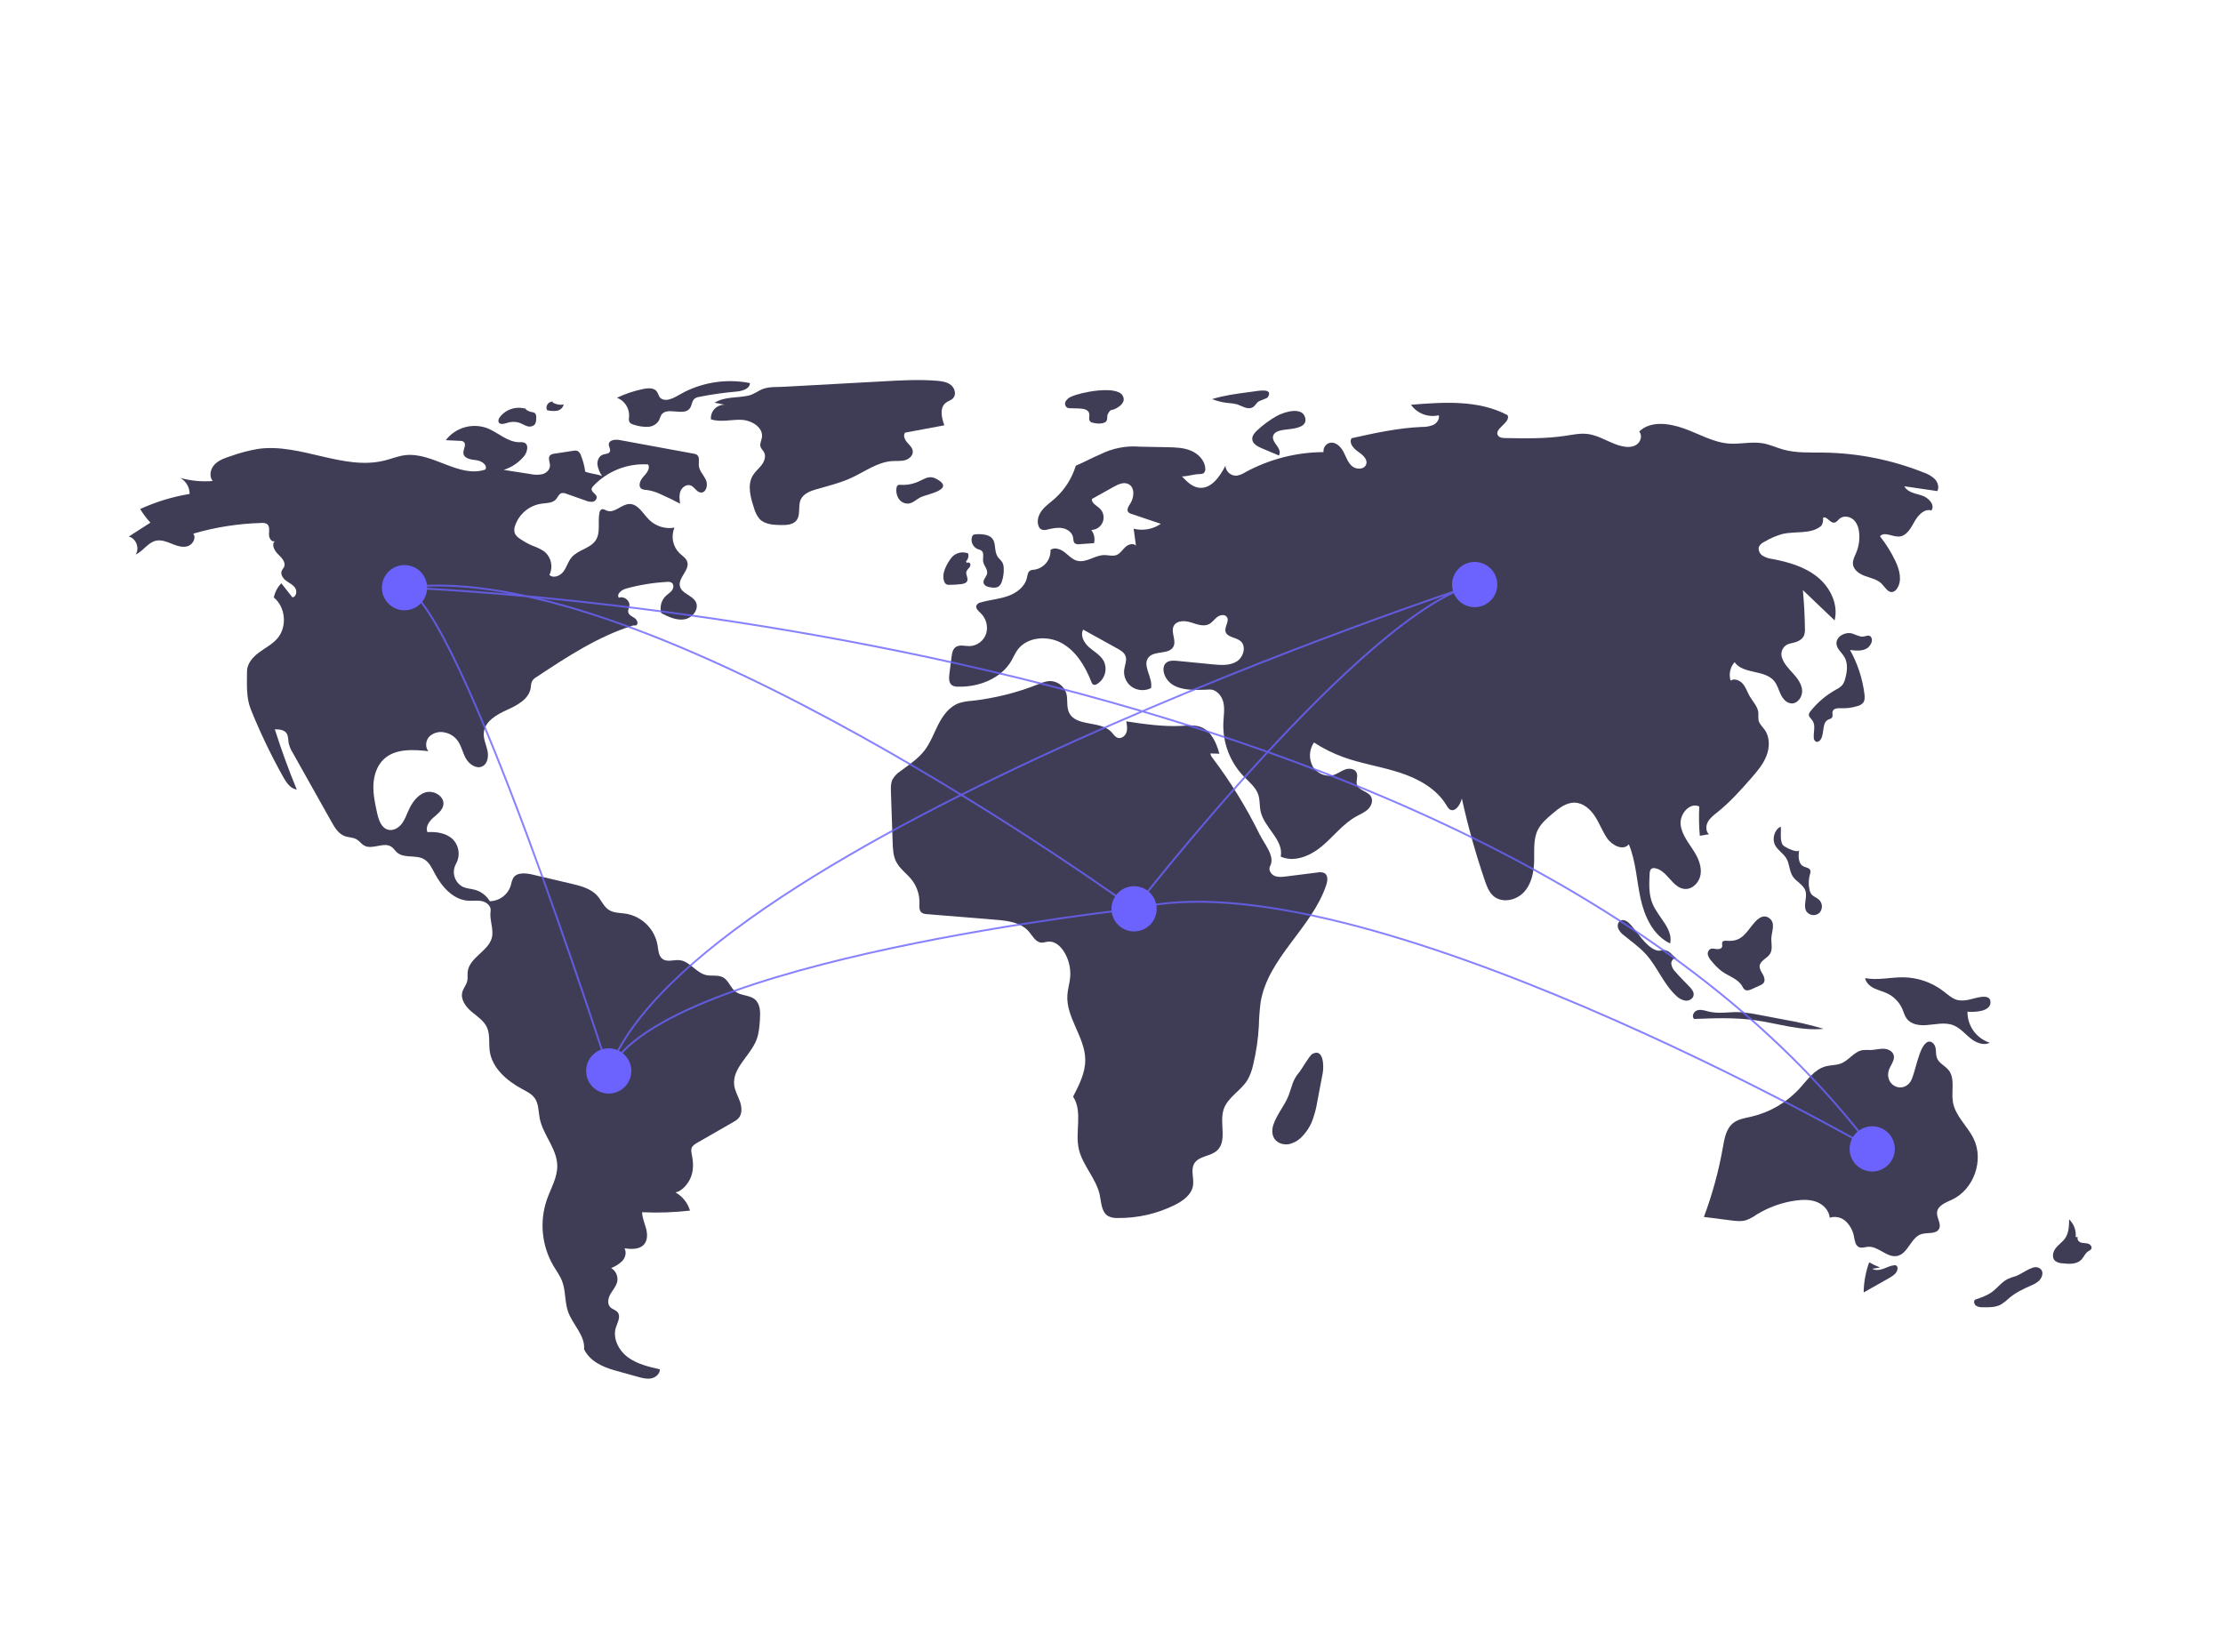 <svg width="1882" height="1399" viewBox="0 0 1882 1399" fill="none" xmlns="http://www.w3.org/2000/svg">
<g clip-path="url(#clip0_1_15043)">
<path d="M495.416 399.334C494.818 394.611 493.61 389.986 491.822 385.574C491.594 384.74 491.194 383.963 490.649 383.291C490.104 382.62 489.425 382.069 488.656 381.674C487.627 381.407 486.548 381.395 485.514 381.639L469.385 384.108C468.035 384.169 466.742 384.672 465.704 385.538C463.604 387.747 465.672 391.305 465.608 394.353C465.536 397.781 462.49 400.563 459.188 401.484C455.817 402.165 452.34 402.122 448.987 401.357L426.433 397.852C433.076 395.731 438.988 391.786 443.496 386.465C446.464 382.949 448.043 376.384 443.753 374.719C442.479 374.369 441.15 374.262 439.836 374.404C429.617 374.484 421.576 365.951 412.01 362.357C405.888 360.206 399.242 360.046 393.023 361.9C386.804 363.754 381.33 367.528 377.385 372.68L389.399 373.26C390.53 373.197 391.651 373.496 392.6 374.113C395.233 376.277 391.959 380.433 392.33 383.821C392.812 388.222 398.656 389.162 403.061 389.607C407.466 390.052 413.054 393.632 410.936 397.519C388.795 405.146 366.265 382.61 343.012 385.385C337.127 386.087 331.57 388.399 325.825 389.853C290.726 398.734 254.44 375.038 218.584 380.056C210.613 381.415 202.779 383.481 195.175 386.231C190.295 387.833 185.204 389.565 181.659 393.281C178.113 396.998 176.763 403.353 180.122 407.239C170.864 408.002 161.544 407.116 152.595 404.623C155.015 405.968 157.028 407.94 158.423 410.332C159.818 412.723 160.544 415.447 160.524 418.216C146.068 420.573 131.994 424.865 118.683 430.975C121.167 435.107 124.069 438.973 127.343 442.512L109.042 454.271C115.225 455.829 118.421 464.261 114.826 469.527C121.237 466.674 125.21 459.296 132.065 457.8C136.557 456.819 141.127 458.657 145.387 460.383C149.648 462.109 154.331 463.783 158.741 462.487C163.152 461.192 166.405 455.472 163.603 451.828C182.455 446.327 201.939 443.283 221.57 442.771C223.085 442.581 224.621 442.872 225.96 443.604C228.516 445.377 227.844 449.207 227.706 452.315C227.568 455.422 229.99 459.506 232.767 458.106C229.5 460.939 232.293 466.274 235.428 469.253C238.562 472.233 242.341 476.344 240.422 480.22C239.921 481.232 239.071 482.041 238.589 483.062C237.167 486.075 239.425 489.588 242.089 491.589C244.753 493.59 248.017 494.988 249.867 497.759C251.718 500.53 250.877 505.379 247.568 505.766L238.162 493.823C234.949 497.155 232.746 501.331 231.809 505.865C241.783 514.019 243.283 530.617 234.933 540.428C230.666 545.441 224.597 548.488 219.301 552.399C214.005 556.309 209.104 561.878 209.117 568.462C209.14 579.837 208.211 590.404 212.473 600.95C220.332 620.396 229.406 639.329 239.641 657.636C242.328 662.443 245.802 667.712 251.246 668.54C244.365 651.787 238.171 634.774 232.664 617.5C236.251 617.514 240.396 617.798 242.499 620.705C244.24 623.112 243.866 626.384 244.407 629.305C245.096 632.135 246.243 634.833 247.804 637.291L280.663 695.828C283.387 700.68 286.511 705.889 291.717 707.854C295.045 709.11 298.896 708.874 301.96 710.683C304.361 712.1 305.978 714.617 308.426 715.953C315.348 719.729 324.974 712.487 331.442 716.995C333.292 718.285 334.468 720.333 336.173 721.809C342.147 726.983 351.947 723.522 358.844 727.381C363.289 729.869 365.592 734.844 367.963 739.353C373.901 750.646 383.51 761.71 396.237 762.609C400.235 762.892 404.318 762.134 408.226 763.023C412.134 763.912 415.981 767.323 415.353 771.281C414.278 778.068 417.631 785.5 416.73 792.312C415.09 804.72 397.491 810.173 395.979 822.598C395.648 825.319 396.167 828.126 395.519 830.789C394.725 834.053 392.274 836.71 391.403 839.954C389.753 846.101 394.157 852.219 398.995 856.355C403.833 860.491 409.604 864.057 412.249 869.847C415.044 875.966 413.671 883.101 414.58 889.767C416.565 904.32 429.133 915.108 442.068 922.065C446.009 924.184 450.24 926.236 452.791 929.913C456.12 934.712 455.789 941.038 456.9 946.772C459.623 960.815 471.443 972.386 471.779 986.686C472.018 996.85 466.368 1006.07 462.993 1015.66C459.829 1024.85 458.684 1034.61 459.637 1044.29C460.589 1053.96 463.616 1063.31 468.511 1071.71C471.035 1075.97 474.055 1079.99 475.841 1084.61C479.028 1092.86 477.994 1102.23 480.932 1110.57C484.817 1121.6 495.492 1130.7 494.47 1142.35C499.316 1152.41 510.018 1157.36 520.779 1160.36L540.065 1165.73C543.758 1166.75 547.617 1167.79 551.377 1167.04C555.138 1166.3 558.726 1163.18 558.629 1159.35C549.172 1157.21 539.411 1154.94 531.614 1149.18C523.818 1143.42 518.477 1133.15 521.435 1123.92C522.807 1119.64 525.725 1114.69 522.951 1111.15C521.362 1109.13 518.458 1108.6 516.666 1106.75C513.871 1103.87 514.831 1099.03 516.841 1095.55C518.85 1092.07 521.753 1088.97 522.564 1085.03C522.973 1082.83 522.7 1080.56 521.781 1078.52C520.861 1076.48 519.341 1074.77 517.422 1073.62C520.998 1072.27 524.25 1070.18 526.968 1067.49C529.478 1064.63 530.638 1060.21 528.663 1056.95C534.527 1057.69 541.451 1058.06 545.3 1053.57C548.374 1049.99 548.163 1044.63 546.949 1040.07C545.734 1035.51 543.681 1031.08 543.617 1026.36C557.145 1027 570.702 1026.54 584.156 1024.98C582.21 1018.43 577.79 1012.89 571.831 1009.54C577.924 1008.51 583.475 1001.22 585.4 995.344C587.325 989.471 586.834 983.075 585.644 977.01C585.187 975.448 585.124 973.798 585.462 972.207C586.148 970.02 588.296 968.685 590.283 967.544L620.527 950.173C622.332 949.269 623.968 948.061 625.363 946.602C628.532 942.88 628.062 937.261 626.44 932.649C624.818 928.038 622.219 923.702 621.594 918.853C619.725 904.353 635.245 893.949 640.483 880.299C642.539 874.943 642.958 869.12 643.356 863.396C643.783 857.249 643.815 850.108 639.095 846.147C634.571 842.349 627.501 843.196 622.767 839.664C618.427 836.425 616.929 830.136 612.188 827.52C607.882 825.144 602.482 826.655 597.693 825.538C589.261 823.571 583.954 813.851 575.342 812.951C570.483 812.444 564.984 814.819 561.001 811.989C557.492 809.495 557.352 804.483 556.684 800.23C555.513 793.62 552.345 787.528 547.607 782.773C542.868 778.019 536.786 774.831 530.181 773.639C525.171 772.836 519.718 773.141 515.456 770.388C511.14 767.599 509.161 762.379 505.771 758.518C500.308 752.295 491.703 750.084 483.642 748.189L450.854 740.481C445.034 739.112 437.531 738.386 434.408 743.485C433.483 745.427 432.829 747.486 432.462 749.605C431.292 753.438 428.937 756.801 425.735 759.212C422.533 761.622 418.649 762.955 414.643 763.019C411.895 758.331 407.443 754.886 402.216 753.403C398.891 752.476 395.332 752.373 392.162 751.01C390.435 750.167 388.898 748.98 387.645 747.523C386.393 746.065 385.451 744.367 384.877 742.533C384.304 740.699 384.11 738.767 384.309 736.855C384.508 734.944 385.095 733.093 386.033 731.416C387.924 728.05 388.654 724.155 388.111 720.333C387.568 716.511 385.782 712.973 383.029 710.267C377.453 705.261 369.387 704.051 361.911 704.552C359.953 700.279 363.227 695.458 366.755 692.352C370.283 689.247 374.568 686.194 375.336 681.557C376.545 674.262 367.238 668.722 360.172 670.897C353.106 673.072 348.596 679.936 345.615 686.702C343.904 690.584 342.45 694.672 339.752 697.946C337.054 701.219 332.709 703.563 328.599 702.513C322.781 701.025 320.534 694.112 319.246 688.246C317.518 680.375 315.781 672.395 316.143 664.346C316.505 656.296 319.218 648.03 325.153 642.581C334.825 633.701 349.663 634.571 362.716 635.988C359.632 632.513 360.394 626.656 363.693 623.386C365.435 621.838 367.528 620.738 369.791 620.182C372.054 619.626 374.418 619.631 376.679 620.195C380.612 621.014 384.155 623.133 386.738 626.21C390.447 630.733 391.502 636.84 394.306 641.974C397.11 647.107 403.414 651.486 408.574 648.732C413.031 646.353 413.738 640.172 412.629 635.243C411.52 630.314 409.164 625.52 409.566 620.484C410.332 610.874 420.293 605.089 429.084 601.131C437.874 597.173 447.939 591.85 449.331 582.311C449.379 580.443 449.731 578.596 450.374 576.841C451.349 575.292 452.704 574.018 454.31 573.14C479.964 556.184 506.045 539.022 535.366 529.757C536.891 529.275 537.07 529.811 538.625 529.433C540.801 528.175 539.359 524.696 537.273 523.295C535.187 521.893 532.399 520.819 531.87 518.362C531.481 516.556 532.545 514.782 532.821 512.955C533.5 508.467 528.131 504.322 523.961 506.117C521.606 502.997 526.266 499.372 530.035 498.335C541.35 495.22 552.966 493.322 564.685 492.674C566.037 492.459 567.423 492.694 568.628 493.345C570.596 494.708 570.345 497.836 568.95 499.782C567.555 501.728 565.385 502.95 563.647 504.597C561.748 506.447 560.393 508.783 559.731 511.351C559.069 513.919 559.125 516.619 559.892 519.157C566.01 522.269 572.661 525.473 579.437 524.377C586.212 523.28 592.226 515.666 589.041 509.586C586.076 503.923 577.167 502.646 575.635 496.44C573.841 489.174 584.126 482.711 581.809 475.595C580.795 472.477 577.688 470.643 575.305 468.392C572.49 465.633 570.575 462.086 569.811 458.219C569.048 454.351 569.472 450.343 571.028 446.721C567.146 447.404 563.156 447.146 559.394 445.969C555.631 444.791 552.206 442.729 549.406 439.954C544.234 434.734 540.108 426.5 532.764 426.733C526.024 426.948 520.219 434.811 513.918 432.412C512.367 431.822 510.733 430.621 509.23 431.324C508.738 431.644 508.325 432.072 508.022 432.574C507.719 433.077 507.535 433.642 507.482 434.227C505.881 441.884 508.636 450.609 504.463 457.226C499.922 464.426 489.418 465.424 483.913 471.917C480.925 475.442 479.767 480.191 477.02 483.907C474.273 487.623 468.443 489.986 465.147 486.747C466.767 483.417 467.209 479.635 466.402 476.02C465.594 472.405 463.584 469.171 460.701 466.846C457.64 464.849 454.341 463.244 450.881 462.069C447.015 460.432 443.337 458.382 439.911 455.955C438.195 454.919 436.801 453.427 435.884 451.645C435.159 449.413 435.256 446.996 436.159 444.83C437.831 440.037 440.78 435.792 444.687 432.553C448.595 429.313 453.313 427.203 458.332 426.45C462.721 425.853 467.83 426.063 470.734 422.719C472.271 420.949 473.078 418.274 475.308 417.555C476.735 417.268 478.217 417.451 479.531 418.075L495.913 423.842C497.741 424.667 499.753 425 501.749 424.807C502.739 424.674 503.642 424.171 504.276 423.4C504.911 422.628 505.23 421.646 505.171 420.649C504.647 417.928 500.461 416.622 500.842 413.878C501.055 412.988 501.533 412.185 502.213 411.573C508.125 405.28 515.355 400.372 523.386 397.2C531.417 394.028 540.049 392.672 548.666 393.227C550.733 396.623 547.463 400.645 544.742 403.544C542.021 406.444 539.835 411.624 543.125 413.856C544.474 414.544 545.974 414.882 547.487 414.838C551.52 415.384 555.44 416.573 559.097 418.36C564.758 420.824 570.31 423.52 575.754 426.447C575.273 422.858 574.814 419.076 576.175 415.72C577.535 412.363 581.402 409.731 584.779 411.038C588.034 412.298 589.703 416.608 593.17 417.002C597.796 417.529 599.621 410.695 597.689 406.459C595.757 402.223 591.932 398.676 591.612 394.031C591.397 390.898 592.589 387.011 590.086 385.114C589.196 384.544 588.185 384.189 587.133 384.078L524.639 372.577C520.928 371.894 515.566 372.417 515.402 376.187C515.31 378.292 517.189 380.374 516.357 382.309C515.468 384.374 512.549 384.185 510.423 384.916C507.125 386.049 505.469 389.966 505.786 393.44C506.366 396.892 507.703 400.173 509.7 403.047C505.635 401.347 499.48 401.034 495.416 399.334Z" fill="#3F3D56"/>
<path d="M445.551 346.279C441.611 344.975 437.364 344.914 433.388 346.105C429.411 347.296 425.897 349.681 423.322 352.937C422.293 354.292 421.428 356.16 422.29 357.627C423.525 359.731 426.672 358.9 428.992 358.147C432.402 356.929 436.114 356.84 439.579 357.895C441.757 358.643 443.706 359.965 445.894 360.685C446.96 361.13 448.126 361.278 449.268 361.111C450.411 360.944 451.486 360.469 452.379 359.737C453.881 358.205 453.975 355.824 453.978 353.679C454.082 352.961 454.025 352.229 453.81 351.536C453.595 350.843 453.228 350.207 452.737 349.674C451.861 349.167 450.877 348.876 449.866 348.825C447.602 348.406 445.555 347.21 444.078 345.443" fill="#3F3D56"/>
<path d="M468.086 340.004C467.204 339.956 466.325 340.136 465.532 340.526C464.74 340.916 464.061 341.504 463.561 342.232C463.062 342.96 462.758 343.805 462.679 344.685C462.6 345.564 462.748 346.45 463.11 347.255C465.819 347.994 468.648 348.179 471.43 347.798C472.817 347.583 474.11 346.961 475.144 346.012C476.179 345.064 476.91 343.83 477.245 342.466C473.97 343.062 470.591 342.417 467.766 340.656" fill="#3F3D56"/>
<path d="M543.69 329.525C536.318 331.092 529.157 333.525 522.356 336.773C525.562 338.005 528.288 340.235 530.131 343.134C531.974 346.033 532.837 349.447 532.594 352.874C532.306 354.189 532.339 355.555 532.691 356.854C533.474 358.754 535.745 359.467 537.741 359.954C541.327 361.046 545.072 361.524 548.817 361.368C550.69 361.27 552.51 360.707 554.111 359.728C555.711 358.75 557.043 357.388 557.985 355.765C558.528 354.225 559.165 352.72 559.892 351.258C564.676 343.971 578.889 352.782 584.026 345.739C585.836 343.258 585.67 339.523 588.029 337.557C589.25 336.7 590.664 336.161 592.144 335.986C602.475 333.934 612.909 332.447 623.402 331.534C628.373 331.101 634.854 329.316 634.895 324.325C616.169 320.647 596.753 323.26 579.664 331.756C573.507 334.84 565.364 341.328 559.434 337.239C557.213 335.708 557.323 331.586 554.267 329.864C551.143 328.104 547.007 328.82 543.69 329.525Z" fill="#3F3D56"/>
<path d="M604.93 340.978L613.72 342.667C612.102 342.596 610.487 342.87 608.983 343.472C607.48 344.074 606.122 344.989 605 346.158C603.878 347.326 603.018 348.72 602.478 350.247C601.937 351.774 601.729 353.399 601.866 355.013C610.098 357.763 619.072 355.087 627.744 355.452C636.415 355.818 646.504 362.012 645.024 370.565C644.576 373.151 643.082 375.735 643.859 378.242C644.403 379.999 645.953 381.246 646.827 382.864C648.65 386.236 647.193 390.501 644.892 393.567C642.591 396.632 639.498 399.078 637.478 402.336C632.454 410.438 635.308 420.912 638.301 429.964C639.166 433.384 640.764 436.575 642.984 439.317C647.418 444.032 654.643 444.442 661.114 444.536C665.824 444.605 671.219 444.372 674.197 440.723C678.086 435.958 675.367 428.525 677.927 422.933C680.252 417.854 686.176 415.676 691.543 414.13C701.375 411.299 711.395 408.893 720.69 404.617C732.233 399.307 743.02 391.033 755.707 390.349C759.266 390.157 762.914 390.577 766.342 389.602C769.77 388.627 773.027 385.663 772.768 382.107C772.546 379.07 769.976 376.839 767.968 374.549C765.96 372.259 764.383 368.738 766.229 366.315L799.482 360.103C797.125 353.679 795.289 345.218 800.705 341.036C802.659 339.527 805.276 338.924 806.94 337.1C809.776 333.991 808.35 328.636 805.076 325.992C801.802 323.348 797.376 322.734 793.182 322.386C778.602 321.175 763.937 321.975 749.328 322.776C720.77 324.341 692.213 325.907 663.655 327.472C657.906 327.787 651.269 327.306 645.996 329.267C641.532 330.928 638.359 333.976 633.253 335.047C623.829 337.024 613.458 335.686 604.93 340.978Z" fill="#3F3D56"/>
<path d="M762.405 410.466C761.509 410.324 760.593 410.532 759.846 411.046C759.353 411.59 759.059 412.286 759.014 413.019C758.446 416.256 759.122 419.587 760.906 422.346C761.815 423.699 763.069 424.785 764.539 425.49C766.009 426.195 767.641 426.493 769.266 426.354C773.224 425.849 776.141 422.472 779.779 420.824C785.388 418.287 809.205 414.331 792.73 405.429C787.052 402.361 783.383 405.069 778.908 407.09C773.816 409.695 768.111 410.862 762.405 410.466Z" fill="#3F3D56"/>
<path d="M906.714 335.952C904.79 336.738 903.18 338.14 902.137 339.937C901.656 340.849 901.544 341.912 901.825 342.905C902.105 343.897 902.757 344.744 903.644 345.27C904.363 345.531 905.125 345.651 905.888 345.626L913.711 345.86C917.034 345.959 921.185 346.667 922.078 349.87C922.741 352.248 921.257 355.304 923.048 357.003C923.816 357.598 924.74 357.959 925.709 358.041C928.286 358.703 930.977 358.79 933.591 358.296C939.282 356.769 936.292 353.295 938.084 350.201C940.827 345.468 940.352 348.333 945.185 345.62C948.754 343.617 953.366 339.983 950.387 334.877C945.207 325.998 914.358 332.138 906.714 335.952Z" fill="#3F3D56"/>
<path d="M1061.11 331.488L1056.57 332.095C1046.32 333.462 1036.02 334.841 1026.16 337.917C1030.43 339.606 1034.91 340.706 1039.47 341.186C1041.99 341.309 1044.49 341.664 1046.93 342.246C1051.29 343.543 1055.68 346.894 1059.89 345.177C1062.5 344.113 1063.35 341.395 1065.52 339.955C1067.01 338.96 1072.67 337.35 1073.3 336.346C1078.42 328.23 1065.04 330.963 1061.11 331.488Z" fill="#3F3D56"/>
<path d="M1081.05 352.135C1074.99 355.528 1069.36 359.651 1064.29 364.412C1062.16 366.418 1059.98 368.914 1060.17 371.837C1060.43 375.722 1064.57 377.975 1068.15 379.493L1082.67 385.642C1084.43 383.158 1082.82 379.731 1081 377.291C1079.18 374.851 1077.02 372.027 1077.82 369.091C1078.74 365.74 1082.83 364.598 1086.25 364.021C1091.83 363.08 1106.89 363.156 1105.08 354.16C1102.95 343.559 1086.66 349.003 1081.05 352.135Z" fill="#3F3D56"/>
<path d="M1078.13 952.016C1076.75 956.019 1076.62 960.733 1079.01 964.228C1081.7 968.149 1087.07 969.611 1091.71 968.616C1096.34 967.385 1100.46 964.734 1103.5 961.035C1106.28 957.937 1108.57 954.429 1110.28 950.635C1112.67 944.722 1114.36 938.548 1115.31 932.241L1119.82 908.567C1120.83 903.276 1120.79 887.055 1111.06 892.34C1108.41 893.784 1102.26 905.183 1099.47 908.416C1094.46 914.242 1093.79 919.895 1091.15 926.953C1087.84 935.793 1081.19 943.161 1078.13 952.016Z" fill="#3F3D56"/>
<path d="M1591.7 1073.16C1588.52 1071.92 1585.43 1070.45 1582.46 1068.76C1579.48 1076.95 1577.9 1085.58 1577.78 1094.29L1599.55 1081.97C1602.82 1080.12 1606.53 1077.54 1606.46 1073.78C1606.49 1073.32 1606.4 1072.85 1606.19 1072.44C1605.97 1072.02 1605.65 1071.67 1605.26 1071.42C1604.78 1071.23 1604.25 1071.17 1603.73 1071.25C1600.51 1071.51 1597.56 1073.1 1594.52 1074.21C1591.47 1075.31 1587.91 1075.9 1585.12 1074.26" fill="#3F3D56"/>
<path d="M1706.55 1080.48C1704.16 1081.13 1701.83 1081.97 1699.57 1082.98C1694.57 1085.53 1691.17 1090.35 1686.68 1093.7C1682.37 1096.91 1677.19 1098.67 1672.11 1100.38C1670.61 1101.7 1671.3 1104.36 1672.93 1105.52C1674.67 1106.52 1676.67 1106.97 1678.68 1106.82C1683.96 1106.93 1689.52 1106.98 1694.15 1104.43C1696.76 1102.74 1699.2 1100.8 1701.43 1098.65C1706.84 1094.14 1713.34 1091.16 1719.77 1088.28C1722.11 1087.4 1724.28 1086.1 1726.16 1084.46C1730.2 1080.48 1730.49 1074.33 1724.66 1072.98C1719.95 1071.88 1711.03 1079.03 1706.55 1080.48Z" fill="#3F3D56"/>
<path d="M1757.29 1047.33C1757.56 1044.59 1757.19 1041.82 1756.23 1039.25C1755.27 1036.67 1753.73 1034.34 1751.74 1032.44C1751.68 1037.93 1751.51 1043.76 1748.43 1048.3C1746.23 1051.53 1742.79 1053.71 1740.38 1056.78C1737.98 1059.86 1736.91 1064.74 1739.73 1067.44C1741.54 1068.81 1743.73 1069.57 1746 1069.6C1751.62 1070.26 1758.12 1070.63 1762.06 1066.57C1764.21 1064.35 1765.26 1061.07 1767.88 1059.44C1768.86 1059.03 1769.73 1058.4 1770.44 1057.61C1771.52 1055.89 1769.8 1053.62 1767.86 1053C1765.92 1052.38 1763.79 1052.67 1761.84 1052.08C1759.89 1051.49 1758.11 1049.3 1759.11 1047.53" fill="#3F3D56"/>
<path d="M1667.1 846.361C1664.16 847.078 1661.1 847.258 1658.09 846.892C1653.09 845.973 1649.2 842.203 1645.16 839.111C1635.56 831.801 1623.89 827.723 1611.83 827.464C1600.86 827.257 1589.78 830.23 1579 828.156C1579.71 832.072 1583.06 835.01 1586.63 836.756C1590.21 838.502 1594.16 839.381 1597.75 841.091C1603.5 843.858 1608.07 848.606 1610.6 854.466C1611.76 857.167 1612.49 860.107 1614.24 862.465C1617.82 867.287 1624.61 868.345 1630.61 867.951C1638.42 867.437 1646.58 865.189 1653.85 868.101C1659.41 870.328 1663.39 875.196 1668.04 878.981C1672.68 882.766 1679.22 885.575 1684.55 882.844C1679.01 881.051 1674.19 877.534 1670.79 872.808C1667.4 868.081 1665.6 862.392 1665.66 856.571C1670.89 857.051 1685.95 856.865 1685.14 847.979C1684.45 840.448 1671.6 845.548 1667.1 846.361Z" fill="#3F3D56"/>
<path d="M1598.69 907.635C1599.62 902.542 1604.7 898.045 1603.12 893.115C1602.03 889.707 1598.07 888.024 1594.49 887.939C1590.92 887.855 1587.4 888.922 1583.82 889.022C1581.49 888.898 1579.16 888.931 1576.83 889.121C1569.73 890.289 1565.35 897.735 1558.66 900.383C1554.59 901.993 1550.01 901.685 1545.78 902.798C1536.17 905.324 1530.09 914.406 1523.37 921.728C1512.52 933.506 1498.38 941.753 1482.78 945.401C1477.32 946.666 1471.45 947.476 1467.1 951.024C1461.35 955.724 1459.94 963.781 1458.66 971.098C1455.12 991.304 1449.72 1011.14 1442.52 1030.35L1465.34 1033.26C1469.67 1033.81 1474.17 1034.36 1478.35 1033.07C1481.39 1031.93 1484.26 1030.39 1486.91 1028.51C1497.07 1022.2 1508.45 1018.1 1520.3 1016.46C1526.27 1015.64 1532.54 1015.49 1538.14 1017.71C1543.75 1019.93 1548.56 1024.97 1549.03 1030.98C1551.46 1030.23 1554.04 1030.15 1556.51 1030.75C1558.98 1031.35 1561.23 1032.61 1563.04 1034.39C1566.62 1038.03 1568.96 1042.7 1569.73 1047.74C1570.33 1050.87 1570.93 1054.61 1573.83 1055.92C1576.19 1056.99 1578.9 1055.83 1581.49 1055.63C1590.26 1054.93 1597.54 1065.16 1606.17 1063.39C1615.41 1061.51 1617.68 1047.65 1626.71 1044.88C1631.89 1043.29 1639.16 1045.22 1641.64 1040.4C1643.82 1036.15 1639.46 1031.25 1639.91 1026.49C1640.46 1020.64 1647.37 1018.15 1652.7 1015.65C1671.06 1007.03 1679.78 982.317 1670.88 964.087C1665.61 953.286 1655.23 944.784 1653.32 932.918C1651.84 923.789 1655.44 913.144 1649.62 905.958C1646.66 902.303 1641.65 900.285 1639.89 895.923C1638.78 893.178 1639.22 890.062 1638.63 887.162C1638.03 884.262 1635.5 881.228 1632.63 881.98C1624.32 884.162 1621.67 909.844 1617.22 916.085C1610.45 925.57 1596.56 919.322 1598.69 907.635Z" fill="#3F3D56"/>
<path d="M1445.04 856.064C1442.2 855.268 1439.1 854.483 1436.38 855.621C1433.65 856.76 1432.06 860.757 1434.25 862.74C1451.34 862.074 1468.54 861.413 1485.48 863.734C1505 866.408 1524.33 873.033 1543.94 871.084C1532.73 867.779 1521.35 865.137 1509.84 863.17L1490.64 859.503C1485.49 858.424 1480.29 857.62 1475.05 857.094C1464.1 856.189 1455.81 859.084 1445.04 856.064Z" fill="#3F3D56"/>
<path d="M1462.15 796.535C1460.73 796.417 1458.97 796.315 1458.24 797.535C1457.54 798.7 1458.34 800.241 1457.97 801.548C1457.45 803.333 1455.11 803.789 1453.27 803.546C1451.43 803.303 1449.43 802.721 1447.8 803.61C1446.97 804.175 1446.35 804.994 1446.03 805.943C1445.71 806.892 1445.7 807.92 1446.01 808.874C1446.68 810.766 1447.76 812.487 1449.17 813.912C1451.58 816.954 1454.33 819.713 1457.37 822.136C1463.24 826.473 1471.2 828.562 1474.9 834.857C1475.42 836.077 1476.23 837.157 1477.24 838.009C1479.02 839.134 1481.33 838.278 1483.25 837.404L1489.95 834.341C1491.16 833.906 1492.24 833.173 1493.08 832.21C1494.61 830.132 1493.67 827.177 1492.39 824.938C1491.1 822.7 1489.46 820.383 1489.73 817.816C1490.23 813.24 1496.11 811.49 1498.53 807.574C1500.97 803.628 1499.38 798.542 1499.66 793.911C1499.99 788.495 1503.39 781.451 1497.92 777.404C1493.26 773.965 1488.82 777.143 1485.48 780.939C1478.43 788.946 1475.1 797.617 1462.15 796.535Z" fill="#3F3D56"/>
<path d="M1502.84 715.614C1505.13 719.996 1509.9 722.611 1512.39 726.879C1515.1 731.504 1514.79 737.481 1517.72 741.964C1520.73 746.564 1526.79 749.006 1528.48 754.238C1530.32 759.95 1526.14 766.893 1529.48 771.884C1530.1 772.7 1530.88 773.377 1531.78 773.874C1532.68 774.371 1533.67 774.676 1534.69 774.77C1535.71 774.864 1536.74 774.744 1537.71 774.419C1538.68 774.094 1539.58 773.571 1540.34 772.882C1541.74 771.352 1542.5 769.332 1542.44 767.255C1542.37 765.178 1541.5 763.207 1540.01 761.762C1538.04 759.962 1535.2 759.185 1533.55 757.082C1532.7 755.869 1532.12 754.477 1531.88 753.011C1530.98 748.781 1531.13 744.396 1532.3 740.235C1532.74 739.179 1532.85 738.014 1532.62 736.893C1531.88 734.736 1528.96 734.583 1526.91 733.583C1522.26 731.31 1522.37 724.74 1523.18 719.624C1522.64 723.03 1510.51 717.237 1509.24 715.307C1506.72 711.475 1508.09 704.081 1507.59 699.845C1502.14 702.471 1500.04 710.256 1502.84 715.614Z" fill="#3F3D56"/>
<path d="M1380.62 783.036C1378.38 780.529 1375 777.907 1372 779.419C1369.71 780.572 1369.08 783.741 1369.98 786.144C1371.07 788.477 1372.76 790.485 1374.86 791.968C1381.12 797.128 1387.86 801.785 1393.32 807.783C1403.08 818.518 1408.26 833.003 1418.88 842.892C1421.01 845.184 1423.84 846.714 1426.93 847.248C1430.02 847.536 1433.5 845.555 1433.85 842.467C1434.15 839.923 1432.37 837.647 1430.64 835.762C1426.51 831.273 1422 827.142 1418.1 822.451C1416.3 820.65 1415.17 818.288 1414.9 815.757C1414.88 813.232 1417.18 810.588 1419.63 811.214C1416.65 810.453 1414.44 805.496 1410.08 804.564C1406.43 803.785 1405.54 806.045 1401.2 804.182C1392.92 800.628 1386.42 789.531 1380.62 783.036Z" fill="#3F3D56"/>
<path d="M1575.26 538.933C1572.89 538.227 1570.55 537.392 1568.27 536.433C1562.12 534.586 1553.98 539.108 1554.8 545.478C1555.34 549.71 1559.28 552.563 1561.46 556.234C1564.68 561.678 1563.82 568.583 1562.13 574.68C1561.71 576.568 1560.92 578.353 1559.8 579.929C1558.23 581.592 1556.36 582.938 1554.29 583.894C1545.98 588.552 1538.66 594.776 1532.72 602.22C1532.07 602.908 1531.62 603.756 1531.41 604.676C1531.12 606.827 1533.28 608.394 1534.51 610.187C1537.22 614.172 1535.26 619.534 1535.53 624.348C1535.48 625.028 1535.62 625.708 1535.91 626.323C1536.21 626.938 1536.66 627.467 1537.21 627.86C1538.85 628.692 1540.79 627.28 1541.67 625.673C1544.62 620.34 1542.4 611.78 1547.92 609.209C1548.97 608.723 1550.23 608.518 1550.93 607.6C1552.03 606.145 1550.97 603.99 1551.53 602.25C1552.37 599.638 1555.94 599.52 1558.68 599.636C1563.41 599.834 1568.13 599.205 1572.63 597.779C1574.4 597.359 1576.01 596.429 1577.25 595.105C1578.9 593.045 1578.76 590.115 1578.43 587.496C1576.77 574.439 1572.64 561.819 1566.24 550.317C1571.09 550.937 1576.37 551.473 1580.55 548.945C1582.9 547.53 1585.71 543.297 1584.54 540.416C1582.71 535.86 1579.39 539.695 1575.26 538.933Z" fill="#3F3D56"/>
<path d="M953.501 610.745C954.082 613.858 954.652 617.136 953.632 620.134C952.612 623.132 949.403 625.637 946.372 624.719C944.021 624.006 942.662 621.641 940.992 619.838C931.705 609.811 910.752 615.616 905.015 603.211C902.673 598.148 904.264 592.082 902.667 586.738C901.66 583.649 899.655 580.982 896.968 579.157C894.28 577.331 891.063 576.449 887.82 576.651C884.863 577.078 881.984 577.937 879.277 579.201C861.137 586.467 842.094 591.23 822.671 593.361C818.979 593.586 815.328 594.25 811.794 595.34C803.819 598.232 798.369 605.626 794.491 613.172C790.613 620.718 787.75 628.887 782.551 635.591C777.087 642.637 769.429 647.57 762.287 652.907C759.535 654.68 757.244 657.082 755.602 659.914C754.054 663.093 754.141 666.791 754.261 670.326L755.721 713.252C755.909 718.774 756.144 724.493 758.615 729.434C761.701 735.604 767.796 739.645 772.025 745.096C776.341 750.697 778.589 757.618 778.389 764.686C778.299 767.528 778.016 770.889 780.229 772.674C781.575 773.547 783.151 774 784.755 773.976L842.817 778.728C853.03 779.564 864.349 780.939 871.017 788.721C874.164 792.394 876.692 797.675 881.513 798.069C883.58 798.238 885.592 797.389 887.66 797.226C892.878 796.812 897.461 800.773 900.354 805.135C904.732 811.784 906.719 819.724 905.99 827.652C905.515 832.628 903.973 837.466 903.64 842.453C902.375 861.432 918.461 877.92 918.773 896.938C918.957 908.124 913.647 918.576 908.47 928.494C916.825 941.153 909.983 958.01 913.31 972.808C916.466 986.848 928.171 997.839 931.087 1011.93C932.423 1018.38 932.5 1026.32 938.188 1029.64C940.684 1030.86 943.451 1031.41 946.222 1031.25C962.942 1031.45 979.47 1027.69 994.456 1020.27C1001.49 1016.78 1008.78 1011.57 1010.01 1003.81C1011 997.558 1007.83 990.562 1011.05 985.114C1014.86 978.693 1024.6 979.202 1030.2 974.265C1039.28 966.257 1032.2 950.982 1035.88 939.447C1039.18 929.078 1050.57 923.569 1056.21 914.263C1058.43 910.261 1060.02 905.941 1060.94 901.456C1063.52 890.735 1065.13 879.802 1065.74 868.791C1065.89 862.101 1066.39 855.423 1067.22 848.784C1073.3 810.984 1110.67 785.672 1122.8 749.359C1123.96 745.891 1124.5 741.271 1121.42 739.309C1119.59 738.436 1117.52 738.219 1115.54 738.694L1088.78 742.069C1085.46 742.488 1081.93 742.88 1078.88 741.499C1075.83 740.118 1073.64 736.255 1075.26 733.322C1079.8 725.087 1070.45 714.68 1066.3 706.241C1055.11 683.516 1041.79 661.907 1026.51 641.705C1025.53 640.665 1024.92 639.335 1024.76 637.917L1032.36 638.17C1029.79 628.967 1025.56 618.898 1016.62 615.532C1011.59 613.635 1006.01 614.291 1000.63 614.584C985.24 615.425 968.737 613.101 953.501 610.745Z" fill="#3F3D56"/>
<path d="M1000.65 403.376C1004.67 407.654 1009.19 412.19 1015.02 412.935C1025.31 414.252 1032.71 403.606 1037.43 394.359C1037.6 396.716 1038.69 398.913 1040.46 400.481C1042.22 402.049 1044.53 402.865 1046.9 402.756C1049.44 402.329 1051.86 401.38 1054.02 399.971C1074.42 388.824 1097.26 382.917 1120.5 382.783C1120.28 381.022 1120.72 379.241 1121.73 377.783C1122.74 376.325 1124.26 375.294 1125.99 374.889C1130.71 373.952 1134.97 378.038 1137.25 382.282C1139.53 386.527 1140.95 391.447 1144.57 394.624C1148.19 397.801 1155.21 397.662 1156.64 393.062C1158.01 388.645 1153.41 384.878 1149.59 382.274C1145.76 379.67 1141.73 374.85 1144.31 371.007C1163.84 366.684 1183.49 362.344 1203.47 361.485C1206.87 361.603 1210.26 361.019 1213.43 359.769C1216.48 358.273 1218.9 354.878 1218.08 351.584C1213.72 352.609 1209.15 352.312 1204.96 350.731C1200.77 349.15 1197.14 346.356 1194.55 342.706C1222.27 340.418 1251.76 338.467 1276.34 351.516C1279.29 357.847 1264.26 363.114 1268.28 368.824C1269.56 370.645 1272.13 370.859 1274.36 370.9C1291.43 371.217 1308.61 371.528 1325.49 368.95C1331.66 368.008 1337.89 366.678 1344.09 367.442C1354.41 368.714 1363.23 375.599 1373.38 377.844C1377.51 378.758 1382.15 378.789 1385.63 376.385C1389.11 373.982 1390.61 368.51 1387.76 365.386C1397.31 356.018 1413.17 358.34 1425.78 362.825C1438.39 367.31 1450.34 374.542 1463.68 375.542C1473.25 376.259 1482.95 373.684 1492.41 375.321C1498.35 376.349 1503.88 378.993 1509.69 380.617C1520.67 383.689 1532.29 383.04 1543.7 383.188C1572.79 383.58 1601.57 389.3 1628.61 400.063C1632.13 401.208 1635.35 403.113 1638.05 405.641C1640.57 408.335 1641.85 412.522 1640.16 415.798L1612.22 411.715C1614.85 416.898 1621.66 417.781 1627.19 419.569C1632.72 421.357 1638.46 427.465 1635.13 432.233C1629.14 430.325 1623.71 436.317 1620.69 441.83C1617.66 447.342 1613.97 453.945 1607.69 454.281C1602.07 454.581 1595.27 449.793 1591.6 454.068C1596.66 460.457 1601 467.39 1604.53 474.74C1608.15 482.285 1610.73 491.792 1605.83 498.58C1605.06 499.792 1603.9 500.697 1602.53 501.142C1598.53 502.154 1595.94 497.263 1593.07 494.299C1589.46 490.564 1584 489.506 1579.1 487.754C1574.21 486.002 1569.06 482.556 1568.68 477.373C1568.44 474.149 1570.14 471.152 1571.39 468.172C1573.5 463.149 1574.42 457.708 1574.09 452.271C1573.81 447.897 1572.59 443.347 1569.45 440.29C1566.3 437.234 1560.88 436.265 1557.51 439.064C1555.94 440.37 1554.67 442.459 1552.63 442.537C1549.02 442.675 1546.25 436.38 1543.34 438.529C1543.69 440.819 1543.21 443.155 1542 445.13C1533.34 452.669 1520.02 449.48 1508.85 452.143C1503.53 453.664 1498.45 455.886 1493.72 458.75C1491.95 459.506 1490.45 460.769 1489.4 462.38C1488 465.091 1489.54 468.562 1492 470.365C1494.6 471.964 1497.53 472.964 1500.57 473.293C1514.2 475.873 1528.02 479.868 1538.77 488.618C1549.53 497.369 1556.58 511.834 1553.18 525.276L1526.31 499.604C1527.33 510.383 1527.91 521.192 1528.05 532.031C1528.22 534.147 1527.93 536.276 1527.2 538.268C1525.28 542.498 1520.09 543.922 1515.55 544.856C1514.28 545.096 1513.08 545.601 1512.02 546.339C1510.97 547.076 1510.08 548.028 1509.42 549.133C1508.76 550.237 1508.34 551.47 1508.18 552.749C1508.03 554.027 1508.15 555.324 1508.54 556.553C1510.15 561.821 1514.18 565.928 1517.87 570.021C1521.56 574.113 1525.19 578.765 1525.68 584.254C1526.16 589.743 1522.02 595.93 1516.52 595.549C1512.35 595.259 1509.26 591.529 1507.49 587.749C1505.71 583.968 1504.65 579.757 1501.98 576.545C1493.9 566.823 1475.74 570.988 1468.5 560.624C1466.66 562.718 1465.38 565.249 1464.78 567.976C1464.19 570.704 1464.3 573.538 1465.12 576.209C1468.48 574.1 1473.1 576.06 1475.63 579.124C1478.16 582.189 1479.35 586.117 1481.34 589.559C1484.02 594.204 1488.29 598.321 1488.66 603.671C1488.56 605.694 1488.6 607.722 1488.77 609.74C1489.43 612.982 1492.17 615.31 1494.07 618.02C1498.49 624.324 1498.27 632.986 1495.42 640.14C1492.57 647.294 1487.46 653.271 1482.39 659.067C1473.53 669.189 1464.5 679.252 1454 687.659C1451 690.057 1447.81 692.416 1445.94 695.769C1444.07 699.123 1443.98 703.83 1446.85 706.381C1444.79 706.484 1441.12 707.493 1439.06 707.596C1438.34 699.366 1438.19 691.097 1438.6 682.845C1430.5 678.958 1421.78 689.368 1422.83 698.288C1423.87 707.208 1430.32 714.366 1434.92 722.083C1438.28 727.727 1440.77 734.307 1439.65 740.778C1438.53 747.249 1432.75 753.218 1426.21 752.648C1415.81 751.74 1411.45 736.8 1401.15 735.09C1400.24 734.877 1399.29 734.972 1398.44 735.359C1396.91 736.199 1396.64 738.246 1396.56 739.989C1396.13 748.543 1395.77 757.437 1399.11 765.324C1403.99 776.861 1416.61 786.552 1413.96 798.798C1399.71 792.169 1392.29 776.176 1388.93 760.814C1385.56 745.453 1385 729.326 1378.96 714.803C1374.38 720.677 1364.75 715.821 1360.56 709.66C1356.6 703.819 1354.15 697.061 1350.3 691.141C1346.45 685.221 1340.55 679.92 1333.5 679.594C1326.1 679.253 1319.69 684.329 1314.05 689.125C1309.41 693.069 1304.65 697.168 1301.93 702.62C1297.99 710.553 1299.02 719.905 1298.83 728.763C1298.63 738.34 1296.6 748.444 1290.07 755.455C1283.54 762.466 1271.5 764.908 1264.3 758.589C1260.54 755.29 1258.72 750.362 1257.1 745.631C1249.29 722.827 1242.78 699.596 1237.61 676.051C1236.4 681.425 1231.68 688.351 1227.18 685.186C1226.16 684.335 1225.34 683.279 1224.77 682.088C1216.36 667.836 1200.79 659.288 1185.06 654.162C1169.33 649.036 1152.78 646.646 1137.22 641.012C1128.5 637.854 1120.17 633.706 1112.4 628.649C1110.42 631.56 1109.26 634.953 1109.05 638.469C1108.84 641.984 1109.59 645.491 1111.21 648.617C1114.66 654.728 1122.47 658.264 1129.15 656.128C1132.61 655.024 1135.52 652.626 1138.95 651.441C1142.38 650.257 1146.98 650.838 1148.48 654.141C1149.91 657.302 1147.75 661.126 1148.82 664.427C1150.46 669.454 1158.04 669.842 1160.69 674.416C1162.66 677.82 1161.04 682.34 1158.23 685.087C1155.41 687.833 1151.65 689.34 1148.21 691.251C1137.06 697.455 1129.13 708.045 1119.38 716.284C1109.63 724.523 1095.88 730.539 1084.26 725.254C1087.03 711.229 1070.32 700.932 1067.25 686.971C1066.24 682.376 1066.76 677.494 1065.32 673.016C1063.23 666.533 1057.48 662.075 1052.76 657.161C1047.03 651.137 1042.57 644.028 1039.64 636.252C1036.71 628.477 1035.37 620.193 1035.69 611.889C1035.95 606.119 1037.01 600.255 1035.69 594.631C1034.38 589.007 1029.72 583.564 1023.95 583.819C1010.77 584.401 994.174 585.381 987.26 574.147C984.793 570.137 983.719 564.265 987.286 561.193C989.803 559.026 993.518 559.23 996.823 559.555L1026.51 562.476C1033.46 563.159 1040.96 563.723 1046.92 560.093C1052.88 556.462 1055.46 546.824 1049.95 542.553C1045.91 539.432 1038.69 539.601 1037.52 534.639C1036.54 530.506 1041.12 525.817 1038.65 522.363C1036.88 519.886 1032.89 520.574 1030.48 522.43C1028.07 524.287 1026.32 527.002 1023.62 528.407C1018.88 530.873 1013.22 528.526 1008.12 526.931C1003.02 525.336 996.189 525.201 993.717 529.935C990.952 535.231 996.17 542.169 993.425 547.475C989.798 554.49 977.511 550.496 972.416 556.53C966.57 563.454 976.395 573.779 974.423 582.625C971.906 583.871 969.108 584.444 966.304 584.286C963.499 584.129 960.783 583.246 958.421 581.725C956.099 580.145 954.247 577.965 953.065 575.417C951.882 572.868 951.412 570.047 951.705 567.252C952.193 563.273 954.267 559.211 952.877 555.451C951.754 552.411 948.701 550.601 945.865 549.033L917.012 533.088C914.333 538.058 917.72 544.219 921.955 547.951C926.191 551.684 931.496 554.496 934.278 559.408C936.038 562.812 936.432 566.759 935.381 570.443C934.329 574.128 931.911 577.272 928.62 579.234C928.207 579.519 927.738 579.711 927.245 579.797C926.751 579.883 926.244 579.861 925.76 579.733C925.3 579.462 924.898 579.102 924.58 578.674C924.261 578.245 924.032 577.757 923.905 577.238C918.814 564.209 911.171 551.364 898.952 544.558C886.732 537.752 869.174 539.151 861.16 550.616C859.257 553.339 857.98 556.443 856.322 559.322C847.513 574.619 828.628 581.862 810.985 581.389C809.259 581.484 807.542 581.081 806.039 580.227C803.187 578.257 803.316 574.078 803.752 570.639L805.604 556.048C805.976 553.118 806.515 549.88 808.834 548.051C812.103 545.473 816.818 547.1 820.98 547.04C824.134 546.892 827.166 545.778 829.665 543.849C832.164 541.92 834.01 539.269 834.952 536.256C835.793 533.213 835.788 529.998 834.937 526.957C834.085 523.917 832.421 521.166 830.122 519.002C828.215 517.21 825.654 514.959 826.662 512.543C827.064 511.875 827.607 511.303 828.254 510.867C828.901 510.432 829.635 510.143 830.406 510.022C837.883 507.85 845.783 507.281 853.135 504.719C860.488 502.156 867.618 496.914 869.359 489.325C869.893 486.999 870.136 484.182 872.225 483.029C873.273 482.586 874.398 482.356 875.536 482.352C879.522 481.785 883.151 479.746 885.71 476.637C888.268 473.527 889.569 469.573 889.358 465.552C892.882 463.089 897.818 464.901 901.227 467.52C904.636 470.139 907.645 473.599 911.793 474.728C919.523 476.832 926.993 469.987 935.004 469.955C938.372 469.942 941.86 471.133 945.029 469.991C948.242 468.833 950.161 465.635 952.626 463.272C955.092 460.908 959.419 459.467 961.696 462.013L959.757 447.649C963.662 448.636 967.732 448.776 971.696 448.059C975.659 447.342 979.423 445.786 982.735 443.495L957.676 435.027C956.803 434.809 955.998 434.378 955.333 433.774C953.511 431.812 955.32 428.754 956.802 426.524C960.346 421.189 960.941 412.4 955.113 409.744C951.135 407.931 946.568 410.107 942.75 412.236L924.46 422.435C923.879 425.912 928.13 427.883 930.765 430.225C932.359 431.642 933.487 433.508 934.001 435.578C934.515 437.648 934.391 439.825 933.646 441.823C932.9 443.821 931.567 445.547 929.823 446.774C928.079 448.001 926.004 448.672 923.871 448.698C925.076 450.264 925.913 452.081 926.32 454.014C926.727 455.947 926.694 457.947 926.224 459.866L913.918 460.751C912.537 461.029 911.102 460.749 909.926 459.972C908.61 458.803 908.789 456.754 908.484 455.021C907.747 450.836 903.65 447.903 899.468 447.151C895.287 446.399 891.009 447.363 886.868 448.314C885.11 448.947 883.179 448.903 881.452 448.189C880.462 447.546 879.709 446.596 879.309 445.485C877.494 441.083 879.191 435.908 882.106 432.144C885.022 428.379 889.013 425.627 892.598 422.493C901.17 414.971 907.468 405.202 910.781 394.288C917.555 391.45 924.569 387.593 931.343 384.754C941.787 379.465 953.5 377.196 965.163 378.201L988.106 378.639C994.898 378.769 1001.87 378.935 1008.16 381.525C1014.44 384.114 1019.96 389.716 1020.39 396.496C1020.52 397.264 1020.45 398.052 1020.2 398.787C1019.94 399.522 1019.5 400.18 1018.92 400.698C1018.03 401.182 1017.03 401.409 1016.02 401.352C1009.68 401.574 1006.98 403.153 1000.65 403.376Z" fill="#3F3D56"/>
<path d="M817.781 475.285C818.677 474.436 819.322 473.357 819.645 472.166C819.968 470.974 819.956 469.717 819.611 468.532C817.43 467.69 815.057 467.474 812.76 467.908C810.463 468.342 808.332 469.408 806.608 470.988C805.249 472.362 804.078 473.911 803.125 475.593C800.11 480.512 797.444 486.388 799.191 491.886C799.333 492.486 799.594 493.051 799.958 493.549C800.321 494.046 800.781 494.466 801.309 494.784C802.092 495.098 802.936 495.23 803.778 495.17C807.099 495.166 810.417 494.962 813.713 494.559C815.738 494.311 818.089 493.739 818.871 491.856C819.9 489.38 817.411 486.577 818.136 483.996C818.614 482.842 819.337 481.806 820.256 480.96C820.712 480.534 821.063 480.008 821.28 479.423C821.497 478.838 821.574 478.21 821.506 477.59C821.214 476.379 819.359 475.692 818.692 476.744" fill="#3F3D56"/>
<path d="M835.002 452.955C832.051 452.278 829.01 452.087 825.998 452.39C825.332 452.37 824.672 452.52 824.08 452.826C823.506 453.249 823.09 453.851 822.898 454.538C822.262 456.58 822.418 458.787 823.336 460.718C824.253 462.65 825.865 464.165 827.85 464.962C828.931 465.211 829.967 465.627 830.92 466.196C833.467 468.172 831.843 472.211 832.325 475.398C832.867 478.977 836.33 481.981 835.695 485.544C835.195 488.351 832.197 490.574 832.68 493.384C833.185 496.328 836.92 497.212 839.897 497.448C841.622 497.75 843.398 497.547 845.01 496.862C846.626 495.757 847.776 494.092 848.237 492.19C849.455 488.561 849.967 484.733 849.745 480.912C849.732 479.175 849.296 477.466 848.474 475.935C847.577 474.722 846.584 473.584 845.502 472.532C839.799 465.897 845.804 456 835.002 452.955Z" fill="#3F3D56"/>
<path opacity="0.8" d="M1585.02 972.733C1585.02 972.733 1148.18 721.951 960.113 769.468C960.113 769.468 561.542 812.365 515.35 906.738C515.35 906.738 388.652 510.767 342.46 497.568" stroke="#6C63FF" stroke-width="1.602" stroke-miterlimit="10"/>
<path opacity="0.8" d="M515.35 906.738C588.597 711.392 1248.48 494.928 1248.48 494.928C1154.78 518.687 960.113 769.468 960.113 769.468C960.113 769.468 548.344 469.85 342.46 497.568C342.46 497.568 1249.14 527.266 1585.02 972.733" stroke="#6C63FF" stroke-width="1.602" stroke-miterlimit="10"/>
<path d="M342.46 516.707C353.029 516.707 361.597 508.138 361.597 497.568C361.597 486.998 353.029 478.43 342.46 478.43C331.891 478.43 323.323 486.998 323.323 497.568C323.323 508.138 331.891 516.707 342.46 516.707Z" fill="#6C63FF"/>
<path d="M515.35 925.876C525.919 925.876 534.486 917.308 534.486 906.738C534.486 896.168 525.919 887.599 515.35 887.599C504.781 887.599 496.213 896.168 496.213 906.738C496.213 917.308 504.781 925.876 515.35 925.876Z" fill="#6C63FF"/>
<path d="M1248.48 514.067C1259.05 514.067 1267.62 505.498 1267.62 494.928C1267.62 484.358 1259.05 475.79 1248.48 475.79C1237.91 475.79 1229.35 484.358 1229.35 494.928C1229.35 505.498 1237.91 514.067 1248.48 514.067Z" fill="#6C63FF"/>
<path d="M1585.02 991.871C1595.59 991.871 1604.16 983.302 1604.16 972.732C1604.16 962.163 1595.59 953.594 1585.02 953.594C1574.45 953.594 1565.89 962.163 1565.89 972.732C1565.89 983.302 1574.45 991.871 1585.02 991.871Z" fill="#6C63FF"/>
<path d="M960.112 788.606C970.681 788.606 979.249 780.038 979.249 769.468C979.249 758.898 970.681 750.329 960.112 750.329C949.543 750.329 940.975 758.898 940.975 769.468C940.975 780.038 949.543 788.606 960.112 788.606Z" fill="#6C63FF"/>
</g>
<defs>
<clipPath id="clip0_1_15043">
<rect width="1881.37" height="1397.61" fill="white" transform="translate(0.159 0.801)"/>
</clipPath>
</defs>
</svg>
